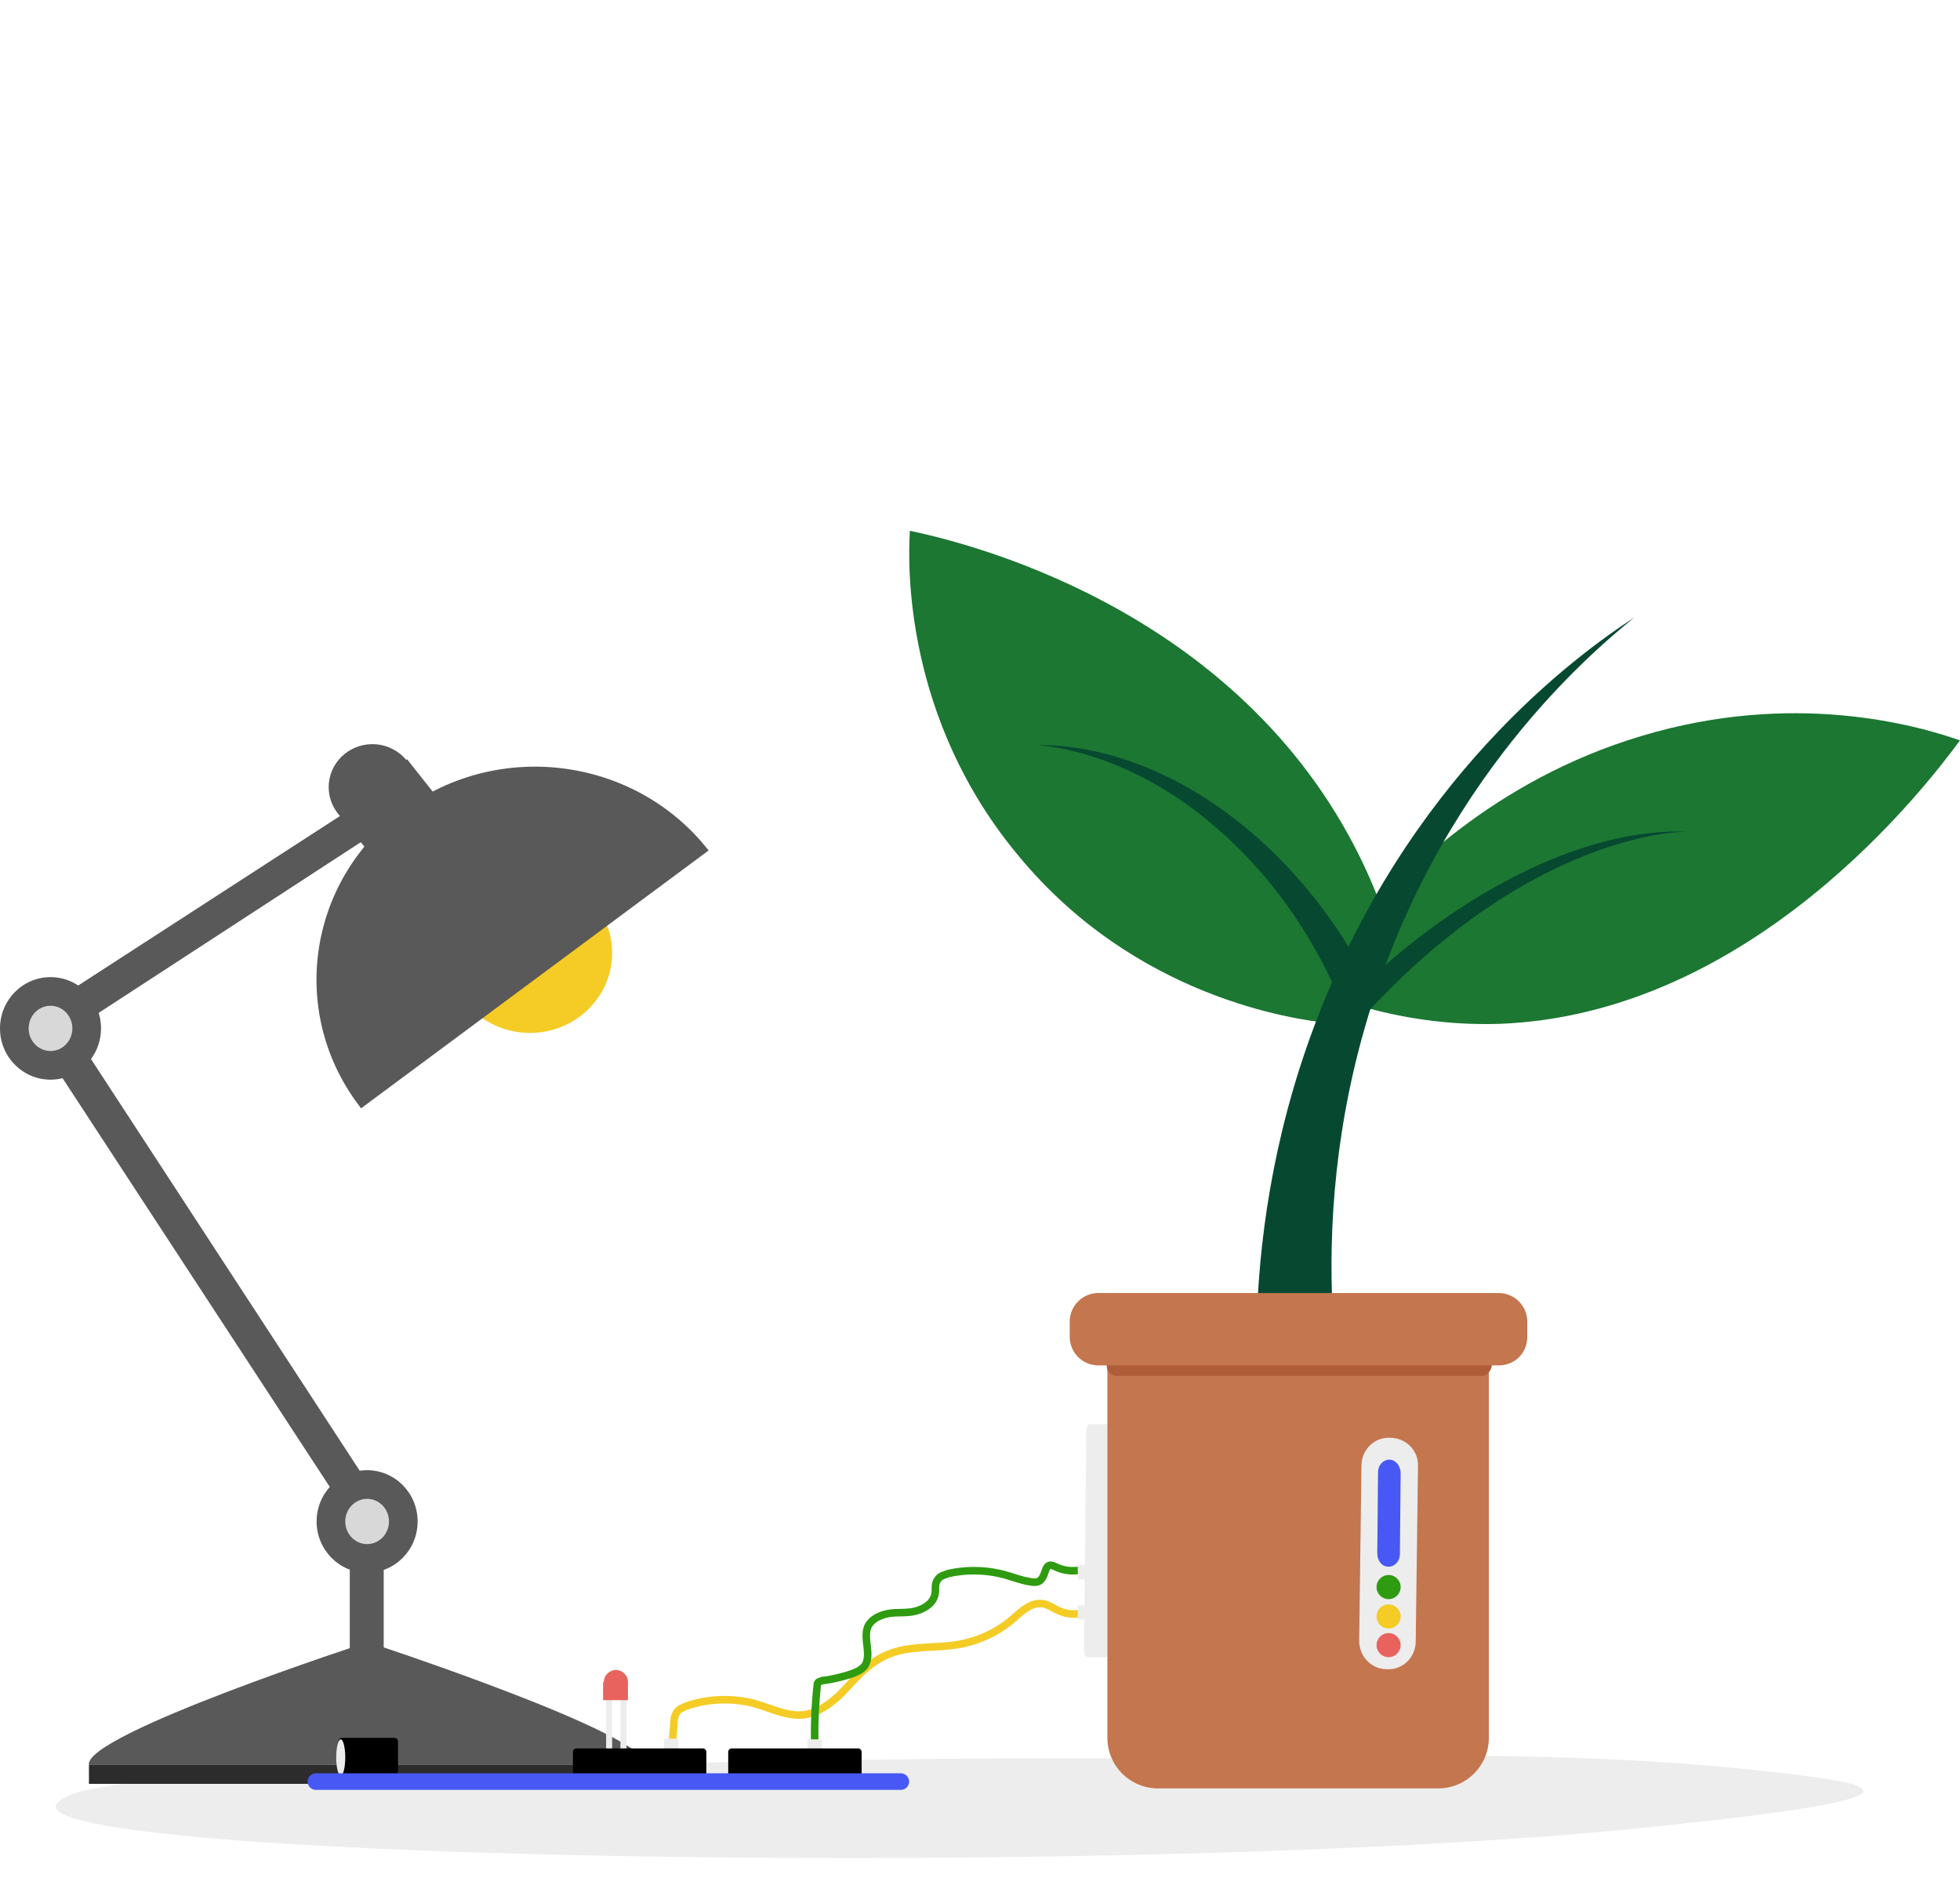 <?xml version="1.0" encoding="utf-8"?>
<!-- Generator: Adobe Illustrator 19.0.0, SVG Export Plug-In . SVG Version: 6.00 Build 0)  -->
<svg version="1.1" id="Layer_1" xmlns="http://www.w3.org/2000/svg" xmlns:xlink="http://www.w3.org/1999/xlink" x="0px" y="0px"
	 viewBox="-509 276 260 250" style="enable-background:new -509 276 260 250;" xml:space="preserve">
<style type="text/css">
	.st0{fill:#EDEDED;}
	.st1{fill:#F4CC25;}
	.st2{fill:#2D2C2C;}
	.st3{fill:#595959;}
	.st4{fill:#D8D8D8;}
	.st5{fill:#E9635E;}
	.st6{fill:none;stroke:#F4CC25;stroke-miterlimit:10;}
	.st7{fill:none;stroke:#2E9B10;stroke-miterlimit:10;}
	.st8{fill:#1B7732;}
	.st9{fill:#074930;}
	.st10{fill:#C4764E;}
	.st11{fill:#AF5D38;}
	.st12{fill:#4758F4;}
	.st13{fill:#2E9B10;}
</style>
<path class="st0" d="M-291.7,518.5c-65.5,6.6-208.6,4.4-209.9-2.8c-0.1-0.5,0.5-1.2,3.3-2.1c1.8-0.4,5.1-1,9.5-1.6
	c5.7-0.7,10.5-0.9,12.6-0.9c20.7-0.7,71.2-1.5,76.8-1.6c7.9-0.1,16.2-0.3,28.4-0.3c7.5,0,10,0,17.9,0c14.9-0.1,18.1-0.3,28.4-0.3
	c19.6-0.2,36.8,0.4,53.3,2.4c7.1,0.9,9.2,1.4,9.5,2.1C-260.6,515.4-283.3,517.6-291.7,518.5z"/>
<ellipse class="st1" cx="-438.7" cy="402.4" rx="10.9" ry="10.6"/>
<rect x="-497.2" y="510.1" class="st2" width="73.8" height="2.5"/>
<path class="st3" d="M-423.4,510.1h-36.9l0,0h-36.9c-0.8-4,37-16.3,37-16.3l0,0C-460.2,493.8-422.6,506.1-423.4,510.1z"/>
<rect x="-462.6" y="483.3" class="st3" width="4.5" height="11.7"/>
<polygon class="st3" points="-498.8,413.6 -502.6,416.1 -461.8,478.5 -458,476.1 "/>
<polygon class="st3" points="-459.6,386.7 -462,383 -505.1,410.9 -502.6,414.7 "/>
<ellipse class="st3" cx="-460.3" cy="477.8" rx="6.7" ry="6.8"/>
<ellipse class="st3" cx="-502.3" cy="412.4" rx="6.7" ry="6.8"/>
<ellipse class="st4" cx="-502.3" cy="412.4" rx="2.9" ry="3"/>
<ellipse class="st4" cx="-460.3" cy="477.8" rx="2.9" ry="3"/>
<ellipse class="st3" cx="-459.6" cy="380.4" rx="5.8" ry="5.7"/>
<path class="st3" d="M-415,388.8c-9.7-12.4-27.9-14.8-40.6-5.3c-12.7,9.4-15.2,27.1-5.5,39.5L-415,388.8L-415,388.8z"/>
<polygon class="st3" points="-455.6,394.7 -464.3,383.7 -455,376.7 -446.3,387.7 "/>
<path d="M-456.7,511.5h-6.9c-0.3,0-0.5-0.2-0.5-0.5v-4c0-0.3,0.2-0.5,0.5-0.5h6.9c0.3,0,0.5,0.2,0.5,0.5v4
	C-456.3,511.3-456.5,511.5-456.7,511.5z"/>
<ellipse class="st0" cx="-463.8" cy="509.1" rx="0.6" ry="2.4"/>
<path class="st0" d="M-428.6,508.8v-7.7c0-0.2,0.2-0.4,0.4-0.4l0,0c0.2,0,0.4,0.2,0.4,0.4v7.7c0,0.2-0.2,0.4-0.4,0.4l0,0
	C-428.4,509.2-428.6,509-428.6,508.8z"/>
<path class="st0" d="M-426.7,508.8v-7.7c0-0.2,0.2-0.4,0.4-0.4l0,0c0.2,0,0.4,0.2,0.4,0.4v7.7c0,0.2-0.2,0.4-0.4,0.4l0,0
	C-426.5,509.2-426.7,509-426.7,508.8z"/>
<rect x="-429" y="499.1" class="st5" width="3.3" height="2.4"/>
<ellipse class="st5" cx="-427.3" cy="499.1" rx="1.6" ry="1.6"/>
<path class="st6" d="M-419.9,508.3c0.1-1.2,0.2-2.5,0.3-3.7c0-0.5,0.1-1,0.3-1.4c0.3-0.5,1-0.8,1.6-1c2.7-0.9,5.8-1,8.6-0.3
	c2.3,0.6,4.6,1.9,7,1.5c1.7-0.3,3.2-1.4,4.5-2.6c1.2-1.2,2.3-2.6,3.7-3.7c1.4-1.2,3.1-2,4.9-2.3c2.2-0.4,4.4-0.3,6.6-0.6
	c2.9-0.4,5.6-1.6,7.8-3.5c1.1-1,2.4-2.2,3.9-2c0.8,0.1,1.5,0.7,2.3,1c1.4,0.6,3.2,0.5,4.4-0.4"/>
<path class="st7" d="M-400.9,508.1c-0.1-2.8,0-5.7,0.3-8.5c0-0.2,0-0.3,0.1-0.4c0.1-0.2,0.4-0.2,0.6-0.3c1.1-0.1,2.2-0.4,3.3-0.7
	c0.9-0.3,1.9-0.6,2.4-1.4c0.8-1.5-0.3-3.4,0.3-5c0.5-1.1,1.7-1.6,2.8-1.8s2.3,0,3.5-0.3s2.3-1,2.6-2.1c0.2-0.7-0.1-1.5,0.4-2.1
	c0.3-0.5,0.9-0.6,1.4-0.8c2.2-0.5,4.6-0.5,6.8,0c1.4,0.3,2.7,0.9,4.1,1.1c0.5,0.1,1.1,0.1,1.4-0.3c0.6-0.6,0.5-1.8,1.2-1.9
	c0.2,0,0.5,0.1,0.7,0.2c1.2,0.6,2.6,0.7,3.9,0.3"/>
<rect x="-401.9" y="506.7" class="st0" width="1.9" height="2.4"/>
<rect x="-420.9" y="506.6" class="st0" width="1.9" height="2.4"/>
<path class="st0" d="M-365.2,494.8l0.3-28.9c0-0.5,0.2-1,0.4-1l2.5,0c0.2,0,0.4,0.4,0.4,1l-0.3,28.9c0,0.5-0.2,1-0.4,1l-2.5,0
	C-365.1,495.7-365.2,495.3-365.2,494.8z"/>
<path class="st8" d="M-249,374.2c-4.5,6.1-27.6,36.4-61.2,37.6c-6.8,0.2-13-0.8-18.5-2.4c0.4-4,0.7-8,1.1-12
	c4.5-5.1,16.6-17.9,36.4-23.8C-271.2,367.6-255,372.1-249,374.2z"/>
<path class="st8" d="M-388.3,346.4c7.1,1.5,42.2,9.8,58.9,41.7c3.4,6.5,5.5,13,6.8,19c-3.4,1.5-6.8,3.1-10.2,4.6
	c-4.4-0.5-25.5-3.3-41.1-22.2C-389,371.4-388.6,351.1-388.3,346.4z"/>
<path class="st9" d="M-327.3,478.3h-12.9c-1.9-10-5.6-36.4,5.5-66.1c12.3-32.9,34.8-49.3,42.5-54.3l0,0
	c-6.7,5.4-27.9,23.7-36.6,57.5C-336.3,444.7-330.1,469.1-327.3,478.3z"/>
<path class="st9" d="M-330.2,413.2l-1.9-2.6c3-3.2,11.2-11.5,22.6-17.6c12.6-6.8,21.3-6.8,24.1-6.7l0,0c-2.7,0.1-11.9,1-24.3,8.8
	C-320.4,401.9-327.5,410.1-330.2,413.2z"/>
<path class="st9" d="M-330.6,410.3l3.6-3.1c-2-4.1-7.7-14.6-18.5-22.8c-11.9-9.1-22.4-9.6-25.9-9.6l0,0c3.3,0.3,14,1.9,25.1,12.2
	C-336.6,395.9-332.1,406.3-330.6,410.3z"/>
<path class="st10" d="M-318.2,513.2h-37.2c-3.7,0-6.7-3-6.7-6.7v-48.9c0-3.7,3-6.7,6.7-6.7h37.2c3.7,0,6.7,3,6.7,6.7v48.9
	C-311.5,510.2-314.5,513.2-318.2,513.2z"/>
<path class="st11" d="M-312.5,458.5h-48.3c-0.8,0-1.4-0.6-1.4-1.4v-6.8c0-0.8,0.6-1.4,1.4-1.4h48.3c0.8,0,1.4,0.6,1.4,1.4v6.8
	C-311.2,457.9-311.8,458.5-312.5,458.5z"/>
<path class="st10" d="M-310.2,457.1h-53.1c-2.1,0-3.8-1.7-3.8-3.8v-2c0-2.1,1.7-3.8,3.8-3.8h53.1c2.1,0,3.8,1.7,3.8,3.8v2
	C-306.4,455.5-308.1,457.1-310.2,457.1z"/>
<path class="st0" d="M-328.7,493.6l0.3-23.2c0-2.1,1.7-3.8,3.8-3.7l0,0c2.1,0,3.8,1.7,3.7,3.8l-0.3,23.2c0,2.1-1.7,3.8-3.8,3.7l0,0
	C-327.1,497.4-328.7,495.7-328.7,493.6z"/>
<path class="st12" d="M-326.3,482l0.1-10.7c0-1,0.7-1.7,1.5-1.7h0c0.8,0,1.5,0.8,1.5,1.8l-0.1,10.7c0,1-0.7,1.7-1.5,1.7h0
	C-325.7,483.8-326.3,483-326.3,482z"/>
<ellipse class="st13" cx="-324.8" cy="486.5" rx="1.6" ry="1.6"/>
<ellipse class="st1" cx="-324.8" cy="490.4" rx="1.6" ry="1.6"/>
<ellipse class="st5" cx="-324.8" cy="494.2" rx="1.6" ry="1.6"/>
<path d="M-415.8,511.6h-16.7c-0.3,0-0.5-0.2-0.5-0.5v-2.7c0-0.3,0.2-0.5,0.5-0.5h16.7c0.3,0,0.5,0.2,0.5,0.5v2.7
	C-415.3,511.4-415.5,511.6-415.8,511.6z"/>
<path d="M-395.2,511.6h-16.7c-0.3,0-0.5-0.2-0.5-0.5v-2.7c0-0.3,0.2-0.5,0.5-0.5h16.7c0.3,0,0.5,0.2,0.5,0.5v2.7
	C-394.7,511.4-394.9,511.6-395.2,511.6z"/>
<path class="st12" d="M-389.5,513.4h-77.6c-0.6,0-1.1-0.5-1.1-1.1l0,0c0-0.6,0.5-1.1,1.1-1.1h77.6c0.6,0,1.1,0.5,1.1,1.1l0,0
	C-388.4,512.9-388.9,513.4-389.5,513.4z"/>
<rect x="-365.9" y="483.2" transform="matrix(-2.058114e-002 -1 1 -2.058114e-002 -856.737 129.521)" class="st0" width="1.9" height="2.4"/>
<rect x="-365.9" y="488.6" transform="matrix(1.991395e-002 -1 1 1.991395e-002 -847.366 115.194)" class="st0" width="1.9" height="2.4"/>
</svg>

